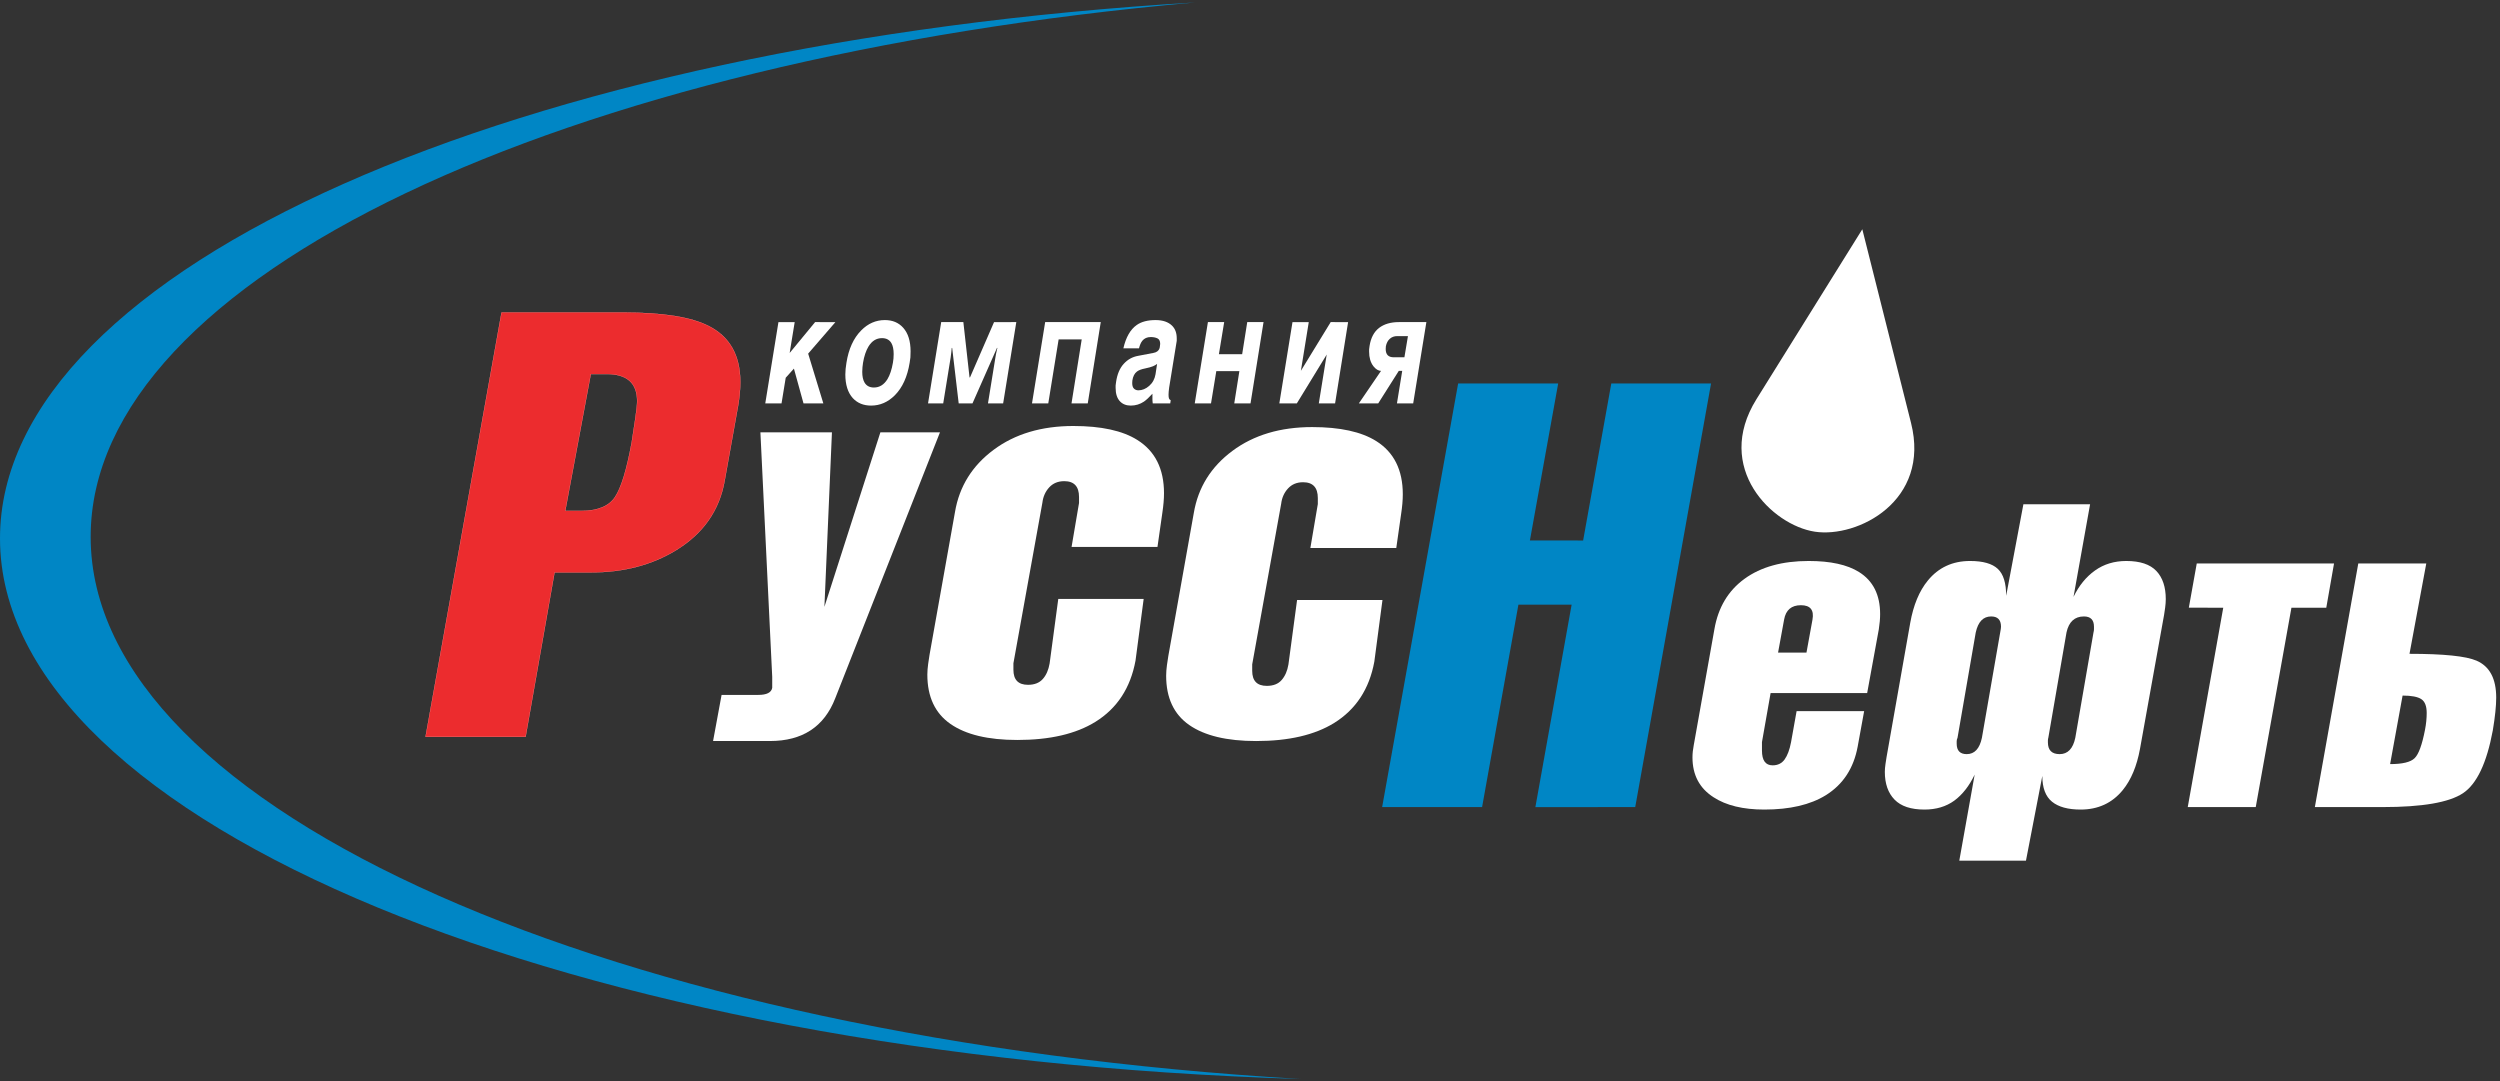 <svg width="178" height="77" viewBox="0 0 178 77" fill="none" xmlns="http://www.w3.org/2000/svg">
<rect x="0" y="0" width="178" height="77" fill="#333333" stroke="none"/>
<path d="M6.455 38.222C6.455 19.701 40.029 4.19 85.083 0.175C36.894 3.032 0 19.028 0 38.333C0 58.631 40.786 75.271 92.604 76.824C43.817 73.951 6.455 57.761 6.455 38.222Z" fill="#0086C5"/>
<path d="M105.525 57.464H98.409L103.82 27.301H110.943L108.929 38.481L112.719 38.484L114.725 27.304L121.828 27.301L116.428 57.464L109.319 57.468L111.9 43.052L108.111 43.05L105.525 57.464Z" fill="#0086C5"/>
<path d="M127.028 44.116C127.149 43.434 127.547 43.091 128.225 43.091C128.896 43.091 129.172 43.434 129.049 44.116L128.621 46.463H126.599L127.028 44.116ZM133.771 44.81C133.834 44.407 133.865 44.044 133.865 43.722C133.865 42.351 133.363 41.353 132.362 40.728C131.525 40.204 130.331 39.942 128.777 39.942C126.896 39.942 125.375 40.365 124.211 41.211C123.046 42.055 122.331 43.255 122.065 44.804L120.596 53.049C120.537 53.352 120.504 53.645 120.504 53.925C120.504 55.175 121.002 56.121 122.004 56.764C122.901 57.349 124.107 57.641 125.619 57.641C127.437 57.641 128.896 57.301 129.998 56.619C131.223 55.857 131.98 54.705 132.266 53.161L132.727 50.633H127.918L127.522 52.846C127.419 53.386 127.266 53.793 127.064 54.074C126.863 54.352 126.578 54.492 126.211 54.492C125.705 54.492 125.452 54.142 125.452 53.438V52.837L126.067 49.346H132.942L133.771 44.81Z" fill="white"/>
<path d="M148.377 43.891C148.851 43.891 149.091 44.135 149.091 44.623V44.799C149.091 44.878 149.077 44.957 149.056 45.034L147.761 52.531C147.598 53.306 147.223 53.694 146.649 53.694C146.091 53.694 145.811 53.415 145.811 52.856V52.722C145.811 52.652 145.822 52.587 145.841 52.527L147.135 45.03C147.301 44.271 147.716 43.891 148.377 43.891ZM142.839 42.42C142.839 41.513 142.641 40.873 142.241 40.501C141.842 40.128 141.185 39.942 140.267 39.942C139.021 39.942 138.021 40.407 137.263 41.333C136.651 42.078 136.234 43.084 136.008 44.352L134.324 53.896C134.303 54.017 134.277 54.184 134.247 54.395C134.216 54.606 134.2 54.792 134.2 54.954C134.2 55.8 134.431 56.459 134.891 56.932C135.349 57.405 136.058 57.641 137.019 57.641C137.854 57.641 138.563 57.429 139.145 57.006C139.724 56.58 140.208 55.963 140.596 55.153L139.502 61.279H144.249L145.413 55.246C145.413 56.095 145.642 56.706 146.103 57.081C146.56 57.454 147.241 57.641 148.14 57.641C149.384 57.641 150.386 57.179 151.142 56.253C151.733 55.528 152.141 54.552 152.367 53.323L154.083 43.778C154.102 43.658 154.127 43.488 154.159 43.265C154.188 43.044 154.203 42.843 154.203 42.66C154.203 41.796 153.982 41.126 153.531 40.652C153.084 40.181 152.373 39.942 151.392 39.942C150.538 39.942 149.793 40.169 149.162 40.621C148.531 41.071 148.021 41.697 147.634 42.499L148.814 35.906H144.065L142.839 42.42ZM141.771 43.891C142.238 43.891 142.472 44.135 142.472 44.624C142.472 44.703 142.45 44.839 142.413 45.034L141.112 52.531C140.948 53.306 140.587 53.694 140.031 53.694C139.556 53.694 139.316 53.446 139.316 52.949V52.77C139.316 52.69 139.338 52.612 139.375 52.533L140.672 45.036C140.839 44.273 141.203 43.891 141.771 43.891Z" fill="white"/>
<path d="M165.631 43.27H163.15L160.609 57.464H155.768L158.295 43.27L155.845 43.266L156.409 40.12H166.183L165.631 43.27Z" fill="white"/>
<path d="M172.399 49.78C172.654 49.951 172.781 50.278 172.781 50.759C172.781 51.14 172.742 51.543 172.66 51.964C172.454 53.028 172.21 53.7 171.923 53.981C171.638 54.264 171.055 54.404 170.176 54.404L171.064 49.525C171.697 49.525 172.143 49.61 172.399 49.78ZM177.73 49.675C177.73 48.32 177.262 47.441 176.325 47.038C175.57 46.714 173.981 46.552 171.556 46.552L172.751 40.12H167.91L164.818 57.464H169.651C172.468 57.464 174.368 57.136 175.361 56.479C176.347 55.823 177.055 54.332 177.487 52.008C177.649 51.038 177.73 50.261 177.73 49.675Z" fill="white"/>
<path d="M136.066 30.115C137.467 35.681 132.252 38.32 129.213 37.856C126.169 37.39 122.015 33.321 125.054 28.431C128.357 23.116 132.596 16.324 132.596 16.324C132.596 16.324 134.802 25.093 136.066 30.115Z" fill="white"/>
<path d="M133.191 28.588C133.612 30.263 132.046 31.056 131.133 30.916C130.217 30.775 128.968 29.551 129.883 28.083C130.875 26.482 132.149 24.442 132.149 24.442C132.149 24.442 132.81 27.079 133.191 28.588Z" fill="white"/>
<path d="M43.193 26.633C44.637 26.633 45.361 27.273 45.361 28.554C45.361 28.832 45.309 29.3 45.209 29.955C45.108 30.611 45.028 31.133 44.97 31.524C44.623 33.418 44.233 34.702 43.8 35.37C43.367 36.039 42.559 36.374 41.374 36.374H40.248L42.068 26.633H43.193ZM39.486 40.754H42.106C44.396 40.754 46.399 40.231 48.118 39.186C50.062 38.002 51.223 36.35 51.597 34.234L52.584 28.729C52.669 28.165 52.712 27.656 52.712 27.204C52.712 25.315 51.969 23.987 50.48 23.224C49.22 22.575 47.202 22.251 44.425 22.251H35.708L30.297 52.46H37.425L39.486 40.754Z" fill="#EC2C2E"/>
<path fill-rule="evenodd" clip-rule="evenodd" d="M43.193 26.633C44.637 26.633 45.361 27.273 45.361 28.554C45.361 28.832 45.309 29.3 45.209 29.955C45.108 30.611 45.028 31.133 44.97 31.524C44.623 33.418 44.233 34.702 43.8 35.37C43.367 36.039 42.559 36.374 41.374 36.374H40.248L42.068 26.633H43.193ZM39.486 40.754H42.106C44.396 40.754 46.399 40.231 48.118 39.186C50.062 38.002 51.223 36.35 51.597 34.234L52.584 28.729C52.669 28.165 52.712 27.656 52.712 27.204C52.712 25.315 51.969 23.987 50.48 23.224C49.22 22.575 47.202 22.251 44.425 22.251H35.708L30.297 52.46H37.425L39.486 40.754Z" fill="#EC2C2E" stroke="white" stroke-width="0.009" stroke-miterlimit="2"/>
<path d="M54.141 30.784H59.234L58.698 43.208L62.683 30.784H66.925L59.469 49.717C58.682 51.747 57.132 52.761 54.818 52.761H50.771L51.377 49.477H53.994C54.59 49.477 54.919 49.31 54.982 48.976V48.191L54.141 30.784Z" fill="white"/>
<path d="M76.296 38.941L76.827 35.812V35.386C76.827 34.636 76.476 34.259 75.775 34.259C75.334 34.259 74.977 34.406 74.705 34.7C74.432 34.996 74.27 35.359 74.218 35.793L72.155 47.226V47.685C72.155 48.402 72.501 48.759 73.194 48.759C73.655 48.759 74.006 48.619 74.251 48.341C74.496 48.064 74.656 47.694 74.733 47.237L75.349 42.643H81.429L80.849 47.036C80.49 48.984 79.537 50.435 77.993 51.395C76.603 52.257 74.75 52.686 72.434 52.686C70.35 52.686 68.761 52.305 67.668 51.541C66.574 50.779 66.027 49.608 66.027 48.032C66.027 47.802 66.048 47.549 66.085 47.271C66.124 46.99 66.156 46.774 66.183 46.621L67.999 36.435C68.308 34.63 69.221 33.162 70.741 32.03C72.261 30.897 74.156 30.331 76.423 30.331C78.407 30.331 79.928 30.663 80.982 31.328C82.245 32.12 82.877 33.384 82.877 35.119C82.877 35.527 82.837 35.989 82.761 36.498L82.412 38.941H76.296Z" fill="white"/>
<path d="M93.298 39.018L93.829 35.889V35.462C93.829 34.711 93.479 34.335 92.778 34.335C92.336 34.335 91.982 34.482 91.708 34.777C91.435 35.072 91.272 35.435 91.22 35.868L89.157 47.303V47.762C89.157 48.478 89.503 48.834 90.197 48.834C90.657 48.834 91.011 48.697 91.253 48.418C91.498 48.138 91.659 47.77 91.736 47.312L92.352 42.718H98.432L97.852 47.112C97.493 49.06 96.54 50.512 94.996 51.473C93.605 52.333 91.753 52.762 89.437 52.762C87.353 52.762 85.765 52.381 84.671 51.619C83.577 50.856 83.03 49.686 83.03 48.108C83.03 47.88 83.051 47.627 83.088 47.345C83.127 47.066 83.159 46.849 83.186 46.698L85.001 36.511C85.309 34.705 86.224 33.237 87.744 32.106C89.263 30.974 91.159 30.408 93.427 30.408C95.409 30.408 96.93 30.741 97.985 31.404C99.248 32.195 99.879 33.46 99.879 35.194C99.879 35.605 99.84 36.066 99.763 36.575L99.415 39.018H93.298Z" fill="white"/>
<path d="M55.645 28.723H54.487L55.425 22.935H56.582L56.224 25.131L58.036 22.933L59.481 22.935L57.541 25.179L58.622 28.723H57.21L56.527 26.245L55.943 26.897L55.645 28.723Z" fill="white"/>
<path d="M63.464 24.423C63.575 24.611 63.629 24.875 63.629 25.214C63.629 25.431 63.611 25.638 63.575 25.833C63.493 26.309 63.364 26.698 63.188 26.994C62.943 27.39 62.622 27.591 62.222 27.591C61.92 27.591 61.698 27.475 61.558 27.243C61.447 27.055 61.392 26.799 61.392 26.473C61.392 26.364 61.397 26.256 61.408 26.148C61.42 26.039 61.432 25.935 61.447 25.833C61.528 25.355 61.657 24.968 61.836 24.672C62.08 24.274 62.399 24.075 62.798 24.075C63.102 24.075 63.323 24.191 63.464 24.423ZM63.718 28.138C64.256 27.594 64.605 26.826 64.766 25.833C64.796 25.66 64.814 25.53 64.821 25.447C64.83 25.364 64.833 25.22 64.833 25.017C64.833 24.285 64.657 23.724 64.303 23.332C63.979 22.97 63.546 22.789 63.003 22.789C62.361 22.789 61.799 23.035 61.314 23.529C60.77 24.079 60.42 24.848 60.266 25.833C60.215 26.138 60.188 26.413 60.188 26.66C60.188 27.39 60.365 27.952 60.718 28.344C61.048 28.7 61.483 28.878 62.02 28.878C62.66 28.878 63.227 28.631 63.718 28.138Z" fill="white"/>
<path d="M70.984 24.774L69.241 28.722H68.259L67.795 24.774H67.763C67.756 24.86 67.746 24.961 67.734 25.073C67.724 25.186 67.708 25.313 67.686 25.458L67.157 28.722H66.076L67.014 22.933H68.591L69.031 26.871H69.065L70.776 22.935L72.361 22.933L71.424 28.722H70.344L70.872 25.458C70.901 25.27 70.932 25.118 70.961 25.001C70.967 24.944 70.987 24.869 71.016 24.774H70.984Z" fill="white"/>
<path d="M77.448 28.722H76.291L77.018 24.164H75.375L74.637 28.722H73.478L74.416 22.933H78.374L77.448 28.722Z" fill="white"/>
<path d="M82.273 26.648C82.215 26.989 82.064 27.265 81.822 27.475C81.581 27.686 81.323 27.791 81.052 27.791C80.928 27.791 80.824 27.75 80.74 27.671C80.655 27.591 80.614 27.46 80.614 27.279C80.614 27.243 80.616 27.182 80.624 27.094C80.668 26.797 80.778 26.583 80.954 26.452C81.078 26.358 81.269 26.285 81.521 26.236C81.773 26.183 81.964 26.132 82.092 26.078C82.221 26.023 82.318 25.967 82.385 25.909L82.273 26.648ZM83.752 24.462C83.759 24.42 83.77 24.355 83.784 24.267V24.094C83.784 23.709 83.674 23.41 83.454 23.191C83.182 22.923 82.79 22.789 82.276 22.789C81.717 22.789 81.273 22.905 80.942 23.135C80.487 23.45 80.166 24.007 79.984 24.802H81.095C81.155 24.57 81.231 24.393 81.327 24.269C81.473 24.088 81.674 23.998 81.932 23.998C82.115 23.998 82.273 24.029 82.406 24.09C82.538 24.152 82.605 24.284 82.605 24.488C82.605 24.524 82.595 24.603 82.577 24.722C82.558 24.843 82.498 24.942 82.394 25.021C82.328 25.073 82.234 25.108 82.108 25.131L81.029 25.337C80.625 25.41 80.284 25.6 80.005 25.91C79.725 26.219 79.546 26.644 79.466 27.189C79.443 27.313 79.432 27.398 79.432 27.444V27.614C79.432 28.042 79.538 28.365 79.749 28.583C79.938 28.779 80.192 28.878 80.513 28.878C80.856 28.878 81.168 28.782 81.452 28.593C81.62 28.475 81.82 28.289 82.053 28.034V28.395C82.053 28.424 82.055 28.471 82.057 28.537C82.062 28.601 82.068 28.664 82.075 28.722H83.321L83.354 28.497C83.294 28.468 83.255 28.427 83.232 28.372C83.21 28.317 83.2 28.224 83.2 28.095C83.2 27.978 83.215 27.813 83.244 27.594L83.752 24.462Z" fill="white"/>
<path d="M89.037 28.722H87.879L88.243 26.427H86.6L86.224 28.722H85.066L86.004 22.933H87.162L86.786 25.218H88.442L88.804 22.933H89.964L89.037 28.722Z" fill="white"/>
<path d="M95.058 28.723H93.899L94.462 25.244L92.334 28.723H91.088L92.025 22.935H93.184L92.623 26.402L94.746 22.933L95.985 22.935L95.058 28.723Z" fill="white"/>
<path d="M99.234 25.439C98.852 25.439 98.662 25.243 98.662 24.849C98.662 24.806 98.666 24.739 98.674 24.653C98.719 24.427 98.81 24.25 98.953 24.123C99.097 23.995 99.27 23.931 99.476 23.931H100.246L99.994 25.439H99.234ZM98.129 28.722L99.595 26.405H99.838L99.463 28.722H100.619L101.558 22.933H99.607C99.02 22.933 98.546 23.073 98.184 23.351C97.826 23.631 97.603 24.057 97.513 24.63C97.491 24.746 97.481 24.828 97.481 24.875V25.044C97.481 25.457 97.579 25.799 97.78 26.068C97.955 26.291 98.14 26.405 98.331 26.405L96.75 28.722H98.129Z" fill="white"/>
</svg>
